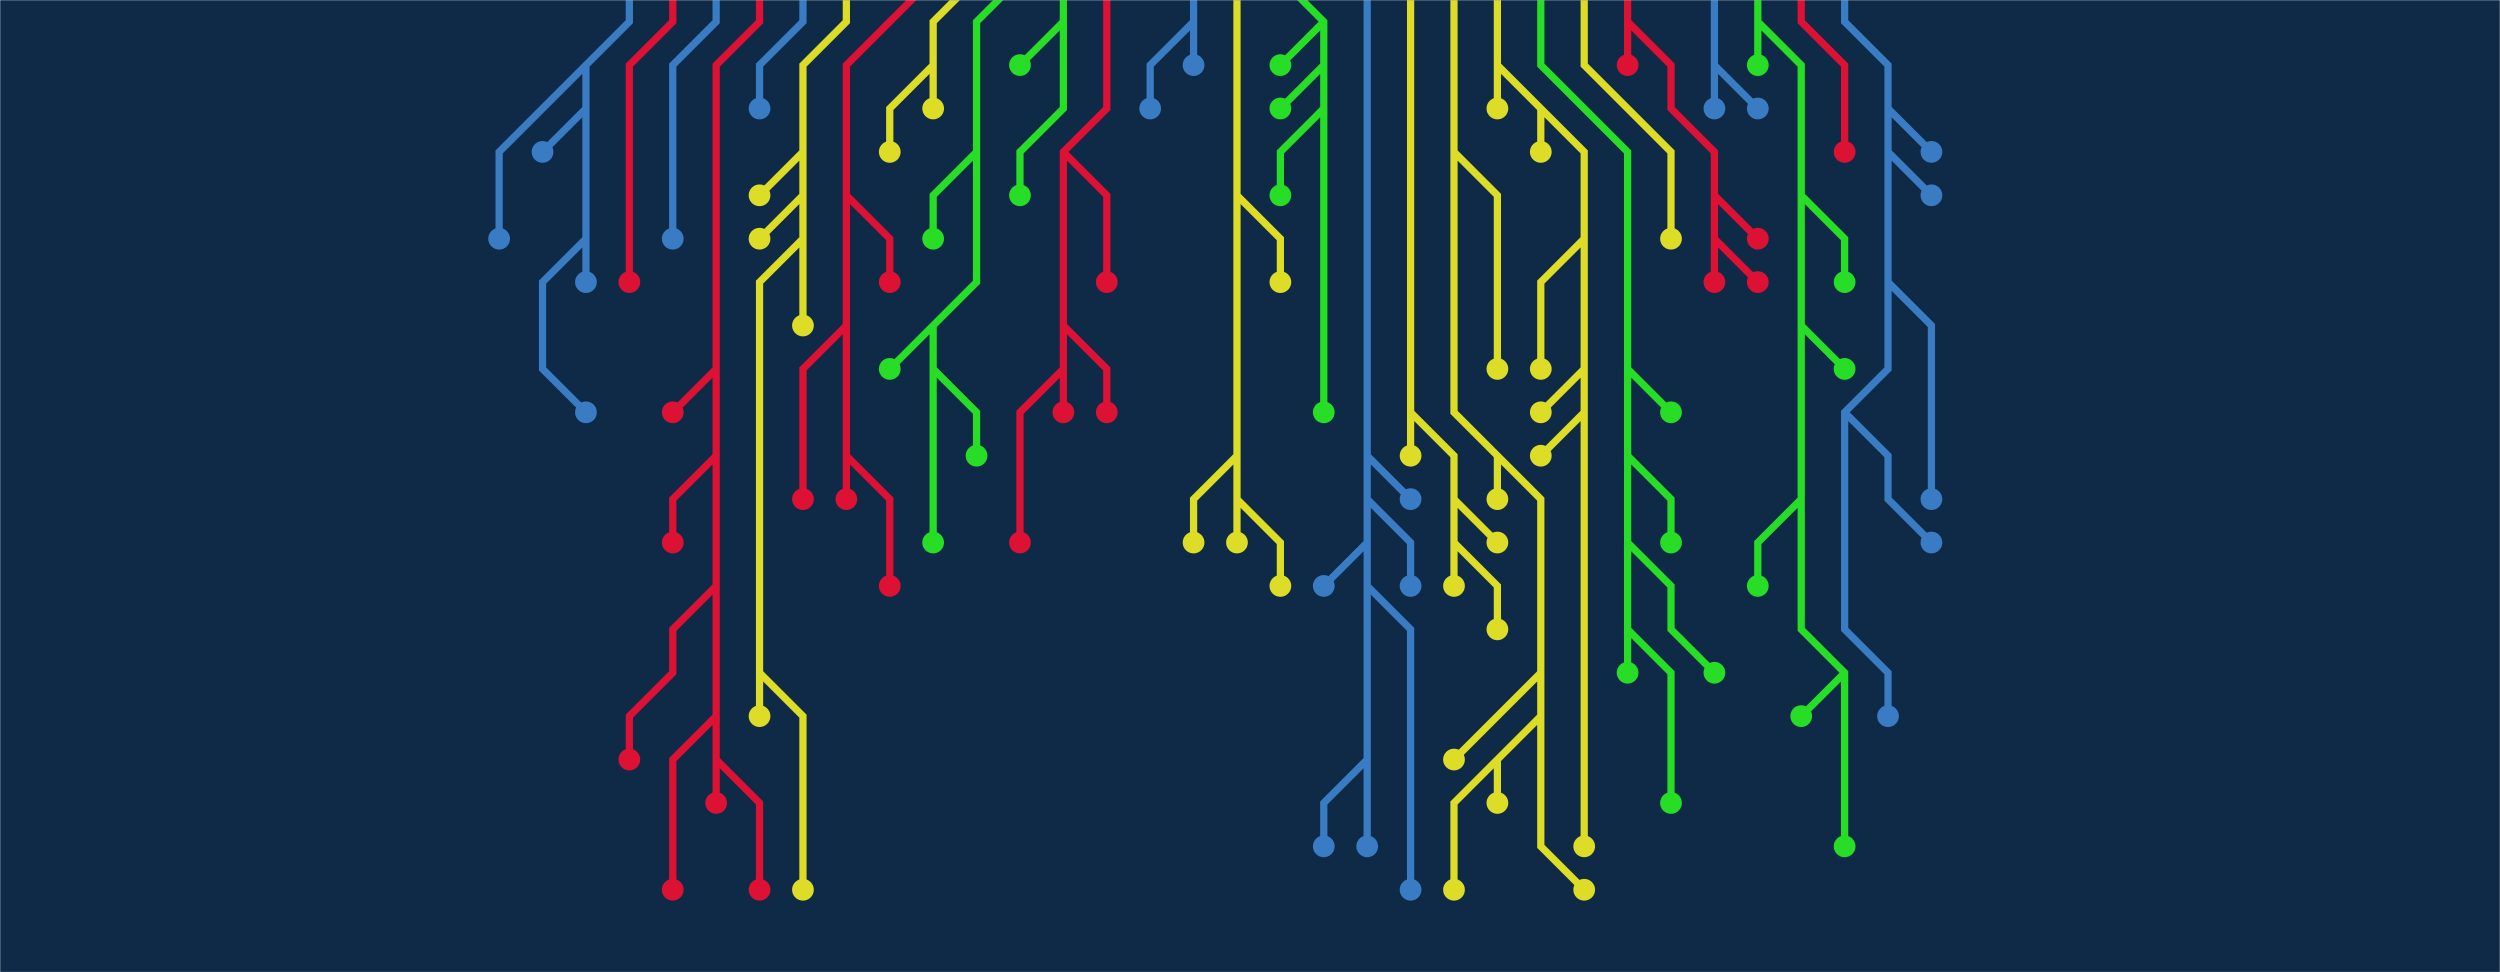<svg xmlns="http://www.w3.org/2000/svg" version="1.1" xmlns:xlink="http://www.w3.org/1999/xlink" xmlns:svgjs="http://svgjs.com/svgjs" width="1440" height="560" preserveAspectRatio="none" viewBox="0 0 1440 560"><g mask="url(&quot;#SvgjsMask1346&quot;)" fill="none"><rect width="1440" height="560" x="0" y="0" fill="#0e2a47"></rect><g mask="url(&quot;#SvgjsMask1347&quot;)"><path d="M712.5 262.5L687.5 287.5L687.5 312.5M712.5 287.5L737.5 312.5L737.5 337.5M712.5 112.5L737.5 137.5L737.5 162.5M712.5 -12.5L712.5 12.5L712.5 37.5L712.5 62.5L712.5 87.5L712.5 112.5L712.5 137.5L712.5 162.5L712.5 187.5L712.5 212.5L712.5 237.5L712.5 262.5L712.5 287.5L712.5 312.5" stroke="rgba(221, 220, 38, 1)" stroke-width="4.17"></path><path d="M706.25 312.5 a6.25 6.25 0 1 0 12.5 0 a6.25 6.25 0 1 0 -12.5 0zM681.25 312.5 a6.25 6.25 0 1 0 12.5 0 a6.25 6.25 0 1 0 -12.5 0zM731.25 337.5 a6.25 6.25 0 1 0 12.5 0 a6.25 6.25 0 1 0 -12.5 0zM731.25 162.5 a6.25 6.25 0 1 0 12.5 0 a6.25 6.25 0 1 0 -12.5 0z" fill="rgba(221, 220, 38, 1)"></path><path d="M762.5 62.5L737.5 87.5L737.5 112.5M762.5 37.5L737.5 62.5M762.5 12.5L737.5 37.5M737.5 -12.5L762.5 12.5L762.5 37.5L762.5 62.5L762.5 87.5L762.5 112.5L762.5 137.5L762.5 162.5L762.5 187.5L762.5 212.5L762.5 237.5" stroke="rgba(39, 221, 38, 1)" stroke-width="4.17"></path><path d="M756.25 237.5 a6.25 6.25 0 1 0 12.5 0 a6.25 6.25 0 1 0 -12.5 0zM731.25 112.5 a6.25 6.25 0 1 0 12.5 0 a6.25 6.25 0 1 0 -12.5 0zM731.25 62.5 a6.25 6.25 0 1 0 12.5 0 a6.25 6.25 0 1 0 -12.5 0zM731.25 37.5 a6.25 6.25 0 1 0 12.5 0 a6.25 6.25 0 1 0 -12.5 0z" fill="rgba(39, 221, 38, 1)"></path><path d="M687.5 12.5L662.5 37.5L662.5 62.5M687.5 -12.5L687.5 12.5L687.5 37.5" stroke="#3a7cc3" stroke-width="4.17"></path><path d="M681.25 37.5 a6.25 6.25 0 1 0 12.5 0 a6.25 6.25 0 1 0 -12.5 0zM656.25 62.5 a6.25 6.25 0 1 0 12.5 0 a6.25 6.25 0 1 0 -12.5 0z" fill="#3a7cc3"></path><path d="M787.5 337.5L812.5 362.5L812.5 387.5L812.5 412.5L812.5 437.5L812.5 462.5L812.5 487.5L812.5 512.5M787.5 287.5L812.5 312.5L812.5 337.5M787.5 437.5L762.5 462.5L762.5 487.5M787.5 312.5L762.5 337.5M787.5 262.5L812.5 287.5M787.5 -12.5L787.5 12.5L787.5 37.5L787.5 62.5L787.5 87.5L787.5 112.5L787.5 137.5L787.5 162.5L787.5 187.5L787.5 212.5L787.5 237.5L787.5 262.5L787.5 287.5L787.5 312.5L787.5 337.5L787.5 362.5L787.5 387.5L787.5 412.5L787.5 437.5L787.5 462.5L787.5 487.5" stroke="#3a7cc3" stroke-width="4.17"></path><path d="M781.25 487.5 a6.25 6.25 0 1 0 12.5 0 a6.25 6.25 0 1 0 -12.5 0zM806.25 512.5 a6.25 6.25 0 1 0 12.5 0 a6.25 6.25 0 1 0 -12.5 0zM806.25 337.5 a6.25 6.25 0 1 0 12.5 0 a6.25 6.25 0 1 0 -12.5 0zM756.25 487.5 a6.25 6.25 0 1 0 12.5 0 a6.25 6.25 0 1 0 -12.5 0zM756.25 337.5 a6.25 6.25 0 1 0 12.5 0 a6.25 6.25 0 1 0 -12.5 0zM806.25 287.5 a6.25 6.25 0 1 0 12.5 0 a6.25 6.25 0 1 0 -12.5 0z" fill="#3a7cc3"></path><path d="M612.5 87.5L637.5 112.5L637.5 137.5L637.5 162.5M612.5 212.5L587.5 237.5L587.5 262.5L587.5 287.5L587.5 312.5M612.5 187.5L637.5 212.5L637.5 237.5M637.5 -12.5L637.5 12.5L637.5 37.5L637.5 62.5L612.5 87.5L612.5 112.5L612.5 137.5L612.5 162.5L612.5 187.5L612.5 212.5L612.5 237.5" stroke="#dd1133" stroke-width="4.17"></path><path d="M606.25 237.5 a6.25 6.25 0 1 0 12.5 0 a6.25 6.25 0 1 0 -12.5 0zM631.25 162.5 a6.25 6.25 0 1 0 12.5 0 a6.25 6.25 0 1 0 -12.5 0zM581.25 312.5 a6.25 6.25 0 1 0 12.5 0 a6.25 6.25 0 1 0 -12.5 0zM631.25 237.5 a6.25 6.25 0 1 0 12.5 0 a6.25 6.25 0 1 0 -12.5 0z" fill="#dd1133"></path><path d="M837.5 312.5L862.5 337.5L862.5 362.5M837.5 287.5L862.5 312.5M812.5 237.5L812.5 262.5M812.5 -12.5L812.5 12.5L812.5 37.5L812.5 62.5L812.5 87.5L812.5 112.5L812.5 137.5L812.5 162.5L812.5 187.5L812.5 212.5L812.5 237.5L837.5 262.5L837.5 287.5L837.5 312.5L837.5 337.5" stroke="rgba(221, 220, 38, 1)" stroke-width="4.17"></path><path d="M831.25 337.5 a6.25 6.25 0 1 0 12.5 0 a6.25 6.25 0 1 0 -12.5 0zM856.25 362.5 a6.25 6.25 0 1 0 12.5 0 a6.25 6.25 0 1 0 -12.5 0zM856.25 312.5 a6.25 6.25 0 1 0 12.5 0 a6.25 6.25 0 1 0 -12.5 0zM806.25 262.5 a6.25 6.25 0 1 0 12.5 0 a6.25 6.25 0 1 0 -12.5 0z" fill="rgba(221, 220, 38, 1)"></path><path d="M612.5 12.5L587.5 37.5M612.5 -12.5L612.5 12.5L612.5 37.5L612.5 62.5L587.5 87.5L587.5 112.5" stroke="rgba(39, 221, 38, 1)" stroke-width="4.17"></path><path d="M581.25 112.5 a6.25 6.25 0 1 0 12.5 0 a6.25 6.25 0 1 0 -12.5 0zM581.25 37.5 a6.25 6.25 0 1 0 12.5 0 a6.25 6.25 0 1 0 -12.5 0z" fill="rgba(39, 221, 38, 1)"></path><path d="M837.5 87.5L862.5 112.5L862.5 137.5L862.5 162.5L862.5 187.5L862.5 212.5M887.5 412.5L887.5 437.5L887.5 462.5L887.5 487.5L912.5 512.5M862.5 437.5L837.5 462.5L837.5 487.5L837.5 512.5M862.5 262.5L862.5 287.5M887.5 387.5L862.5 412.5L837.5 437.5M837.5 -12.5L837.5 12.5L837.5 37.5L837.5 62.5L837.5 87.5L837.5 112.5L837.5 137.5L837.5 162.5L837.5 187.5L837.5 212.5L837.5 237.5L862.5 262.5L887.5 287.5L887.5 312.5L887.5 337.5L887.5 362.5L887.5 387.5L887.5 412.5L862.5 437.5L862.5 462.5" stroke="rgba(221, 220, 38, 1)" stroke-width="4.17"></path><path d="M856.25 462.5 a6.25 6.25 0 1 0 12.5 0 a6.25 6.25 0 1 0 -12.5 0zM856.25 212.5 a6.25 6.25 0 1 0 12.5 0 a6.25 6.25 0 1 0 -12.5 0zM906.25 512.5 a6.25 6.25 0 1 0 12.5 0 a6.25 6.25 0 1 0 -12.5 0zM831.25 512.5 a6.25 6.25 0 1 0 12.5 0 a6.25 6.25 0 1 0 -12.5 0zM856.25 287.5 a6.25 6.25 0 1 0 12.5 0 a6.25 6.25 0 1 0 -12.5 0zM831.25 437.5 a6.25 6.25 0 1 0 12.5 0 a6.25 6.25 0 1 0 -12.5 0z" fill="rgba(221, 220, 38, 1)"></path><path d="M537.5 187.5L512.5 212.5M537.5 212.5L537.5 237.5L537.5 262.5L537.5 287.5L537.5 312.5M562.5 87.5L537.5 112.5L537.5 137.5M587.5 -12.5L562.5 12.5L562.5 37.5L562.5 62.5L562.5 87.5L562.5 112.5L562.5 137.5L562.5 162.5L537.5 187.5L537.5 212.5L562.5 237.5L562.5 262.5" stroke="rgba(39, 221, 38, 1)" stroke-width="4.17"></path><path d="M556.25 262.5 a6.25 6.25 0 1 0 12.5 0 a6.25 6.25 0 1 0 -12.5 0zM506.25 212.5 a6.25 6.25 0 1 0 12.5 0 a6.25 6.25 0 1 0 -12.5 0zM531.25 312.5 a6.25 6.25 0 1 0 12.5 0 a6.25 6.25 0 1 0 -12.5 0zM531.25 137.5 a6.25 6.25 0 1 0 12.5 0 a6.25 6.25 0 1 0 -12.5 0z" fill="rgba(39, 221, 38, 1)"></path><path d="M912.5 237.5L887.5 262.5M912.5 212.5L887.5 237.5M912.5 137.5L887.5 162.5L887.5 187.5L887.5 212.5M887.5 62.5L887.5 87.5M862.5 37.5L862.5 62.5M862.5 -12.5L862.5 12.5L862.5 37.5L887.5 62.5L912.5 87.5L912.5 112.5L912.5 137.5L912.5 162.5L912.5 187.5L912.5 212.5L912.5 237.5L912.5 262.5L912.5 287.5L912.5 312.5L912.5 337.5L912.5 362.5L912.5 387.5L912.5 412.5L912.5 437.5L912.5 462.5L912.5 487.5" stroke="rgba(221, 220, 38, 1)" stroke-width="4.17"></path><path d="M906.25 487.5 a6.25 6.25 0 1 0 12.5 0 a6.25 6.25 0 1 0 -12.5 0zM881.25 262.5 a6.25 6.25 0 1 0 12.5 0 a6.25 6.25 0 1 0 -12.5 0zM881.25 237.5 a6.25 6.25 0 1 0 12.5 0 a6.25 6.25 0 1 0 -12.5 0zM881.25 212.5 a6.25 6.25 0 1 0 12.5 0 a6.25 6.25 0 1 0 -12.5 0zM881.25 87.5 a6.25 6.25 0 1 0 12.5 0 a6.25 6.25 0 1 0 -12.5 0zM856.25 62.5 a6.25 6.25 0 1 0 12.5 0 a6.25 6.25 0 1 0 -12.5 0z" fill="rgba(221, 220, 38, 1)"></path><path d="M537.5 37.5L512.5 62.5L512.5 87.5M562.5 -12.5L537.5 12.5L537.5 37.5L537.5 62.5" stroke="rgba(221, 220, 38, 1)" stroke-width="4.17"></path><path d="M531.25 62.5 a6.25 6.25 0 1 0 12.5 0 a6.25 6.25 0 1 0 -12.5 0zM506.25 87.5 a6.25 6.25 0 1 0 12.5 0 a6.25 6.25 0 1 0 -12.5 0z" fill="rgba(221, 220, 38, 1)"></path><path d="M937.5 362.5L962.5 387.5L962.5 412.5L962.5 437.5L962.5 462.5M937.5 312.5L962.5 337.5L962.5 362.5L987.5 387.5M937.5 212.5L962.5 237.5M937.5 262.5L962.5 287.5L962.5 312.5M887.5 -12.5L887.5 12.5L887.5 37.5L912.5 62.5L937.5 87.5L937.5 112.5L937.5 137.5L937.5 162.5L937.5 187.5L937.5 212.5L937.5 237.5L937.5 262.5L937.5 287.5L937.5 312.5L937.5 337.5L937.5 362.5L937.5 387.5" stroke="rgba(39, 221, 38, 1)" stroke-width="4.17"></path><path d="M931.25 387.5 a6.25 6.25 0 1 0 12.5 0 a6.25 6.25 0 1 0 -12.5 0zM956.25 462.5 a6.25 6.25 0 1 0 12.5 0 a6.25 6.25 0 1 0 -12.5 0zM981.25 387.5 a6.25 6.25 0 1 0 12.5 0 a6.25 6.25 0 1 0 -12.5 0zM956.25 237.5 a6.25 6.25 0 1 0 12.5 0 a6.25 6.25 0 1 0 -12.5 0zM956.25 312.5 a6.25 6.25 0 1 0 12.5 0 a6.25 6.25 0 1 0 -12.5 0z" fill="rgba(39, 221, 38, 1)"></path><path d="M487.5 262.5L512.5 287.5L512.5 312.5L512.5 337.5M487.5 187.5L462.5 212.5L462.5 237.5L462.5 262.5L462.5 287.5M487.5 112.5L512.5 137.5L512.5 162.5M537.5 -12.5L512.5 12.5L487.5 37.5L487.5 62.5L487.5 87.5L487.5 112.5L487.5 137.5L487.5 162.5L487.5 187.5L487.5 212.5L487.5 237.5L487.5 262.5L487.5 287.5" stroke="#dd1133" stroke-width="4.17"></path><path d="M481.25 287.5 a6.25 6.25 0 1 0 12.5 0 a6.25 6.25 0 1 0 -12.5 0zM506.25 337.5 a6.25 6.25 0 1 0 12.5 0 a6.25 6.25 0 1 0 -12.5 0zM456.25 287.5 a6.25 6.25 0 1 0 12.5 0 a6.25 6.25 0 1 0 -12.5 0zM506.25 162.5 a6.25 6.25 0 1 0 12.5 0 a6.25 6.25 0 1 0 -12.5 0z" fill="#dd1133"></path><path d="M912.5 -12.5L912.5 12.5L912.5 37.5L937.5 62.5L962.5 87.5L962.5 112.5L962.5 137.5" stroke="rgba(221, 220, 38, 1)" stroke-width="4.17"></path><path d="M956.25 137.5 a6.25 6.25 0 1 0 12.5 0 a6.25 6.25 0 1 0 -12.5 0z" fill="rgba(221, 220, 38, 1)"></path><path d="M987.5 137.5L1012.5 162.5M987.5 112.5L1012.5 137.5M937.5 12.5L937.5 37.5M937.5 -12.5L937.5 12.5L962.5 37.5L962.5 62.5L987.5 87.5L987.5 112.5L987.5 137.5L987.5 162.5" stroke="#dd1133" stroke-width="4.17"></path><path d="M981.25 162.5 a6.25 6.25 0 1 0 12.5 0 a6.25 6.25 0 1 0 -12.5 0zM1006.25 162.5 a6.25 6.25 0 1 0 12.5 0 a6.25 6.25 0 1 0 -12.5 0zM1006.25 137.5 a6.25 6.25 0 1 0 12.5 0 a6.25 6.25 0 1 0 -12.5 0zM931.25 37.5 a6.25 6.25 0 1 0 12.5 0 a6.25 6.25 0 1 0 -12.5 0z" fill="#dd1133"></path><path d="M462.5 112.5L437.5 137.5M437.5 387.5L462.5 412.5L462.5 437.5L462.5 462.5L462.5 487.5L462.5 512.5M462.5 137.5L462.5 162.5L462.5 187.5M462.5 87.5L437.5 112.5M487.5 -12.5L487.5 12.5L462.5 37.5L462.5 62.5L462.5 87.5L462.5 112.5L462.5 137.5L437.5 162.5L437.5 187.5L437.5 212.5L437.5 237.5L437.5 262.5L437.5 287.5L437.5 312.5L437.5 337.5L437.5 362.5L437.5 387.5L437.5 412.5" stroke="rgba(221, 220, 38, 1)" stroke-width="4.17"></path><path d="M431.25 412.5 a6.25 6.25 0 1 0 12.5 0 a6.25 6.25 0 1 0 -12.5 0zM431.25 137.5 a6.25 6.25 0 1 0 12.5 0 a6.25 6.25 0 1 0 -12.5 0zM456.25 512.5 a6.25 6.25 0 1 0 12.5 0 a6.25 6.25 0 1 0 -12.5 0zM456.25 187.5 a6.25 6.25 0 1 0 12.5 0 a6.25 6.25 0 1 0 -12.5 0zM431.25 112.5 a6.25 6.25 0 1 0 12.5 0 a6.25 6.25 0 1 0 -12.5 0z" fill="rgba(221, 220, 38, 1)"></path><path d="M462.5 -12.5L462.5 12.5L437.5 37.5L437.5 62.5" stroke="#3a7cc3" stroke-width="4.17"></path><path d="M431.25 62.5 a6.25 6.25 0 1 0 12.5 0 a6.25 6.25 0 1 0 -12.5 0z" fill="#3a7cc3"></path><path d="M987.5 37.5L1012.5 62.5M987.5 -12.5L987.5 12.5L987.5 37.5L987.5 62.5" stroke="#3a7cc3" stroke-width="4.17"></path><path d="M981.25 62.5 a6.25 6.25 0 1 0 12.5 0 a6.25 6.25 0 1 0 -12.5 0zM1006.25 62.5 a6.25 6.25 0 1 0 12.5 0 a6.25 6.25 0 1 0 -12.5 0z" fill="#3a7cc3"></path><path d="M412.5 412.5L387.5 437.5L387.5 462.5L387.5 487.5L387.5 512.5M412.5 262.5L387.5 287.5L387.5 312.5M412.5 337.5L387.5 362.5L387.5 387.5L362.5 412.5L362.5 437.5M412.5 212.5L387.5 237.5M412.5 437.5L437.5 462.5L437.5 487.5L437.5 512.5M437.5 -12.5L437.5 12.5L412.5 37.5L412.5 62.5L412.5 87.5L412.5 112.5L412.5 137.5L412.5 162.5L412.5 187.5L412.5 212.5L412.5 237.5L412.5 262.5L412.5 287.5L412.5 312.5L412.5 337.5L412.5 362.5L412.5 387.5L412.5 412.5L412.5 437.5L412.5 462.5" stroke="#dd1133" stroke-width="4.17"></path><path d="M406.25 462.5 a6.25 6.25 0 1 0 12.5 0 a6.25 6.25 0 1 0 -12.5 0zM381.25 512.5 a6.25 6.25 0 1 0 12.5 0 a6.25 6.25 0 1 0 -12.5 0zM381.25 312.5 a6.25 6.25 0 1 0 12.5 0 a6.25 6.25 0 1 0 -12.5 0zM356.25 437.5 a6.25 6.25 0 1 0 12.5 0 a6.25 6.25 0 1 0 -12.5 0zM381.25 237.5 a6.25 6.25 0 1 0 12.5 0 a6.25 6.25 0 1 0 -12.5 0zM431.25 512.5 a6.25 6.25 0 1 0 12.5 0 a6.25 6.25 0 1 0 -12.5 0z" fill="#dd1133"></path><path d="M1037.5 112.5L1062.5 137.5L1062.5 162.5M1062.5 387.5L1037.5 412.5M1012.5 12.5L1012.5 37.5M1037.5 187.5L1062.5 212.5M1037.5 287.5L1012.5 312.5L1012.5 337.5M1012.5 -12.5L1012.5 12.5L1037.5 37.5L1037.5 62.5L1037.5 87.5L1037.5 112.5L1037.5 137.5L1037.5 162.5L1037.5 187.5L1037.5 212.5L1037.5 237.5L1037.5 262.5L1037.5 287.5L1037.5 312.5L1037.5 337.5L1037.5 362.5L1062.5 387.5L1062.5 412.5L1062.5 437.5L1062.5 462.5L1062.5 487.5" stroke="rgba(39, 221, 38, 1)" stroke-width="4.17"></path><path d="M1056.25 487.5 a6.25 6.25 0 1 0 12.5 0 a6.25 6.25 0 1 0 -12.5 0zM1056.25 162.5 a6.25 6.25 0 1 0 12.5 0 a6.25 6.25 0 1 0 -12.5 0zM1031.25 412.5 a6.25 6.25 0 1 0 12.5 0 a6.25 6.25 0 1 0 -12.5 0zM1006.25 37.5 a6.25 6.25 0 1 0 12.5 0 a6.25 6.25 0 1 0 -12.5 0zM1056.25 212.5 a6.25 6.25 0 1 0 12.5 0 a6.25 6.25 0 1 0 -12.5 0zM1006.25 337.5 a6.25 6.25 0 1 0 12.5 0 a6.25 6.25 0 1 0 -12.5 0z" fill="rgba(39, 221, 38, 1)"></path><path d="M412.5 -12.5L412.5 12.5L387.5 37.5L387.5 62.5L387.5 87.5L387.5 112.5L387.5 137.5" stroke="#3a7cc3" stroke-width="4.17"></path><path d="M381.25 137.5 a6.25 6.25 0 1 0 12.5 0 a6.25 6.25 0 1 0 -12.5 0z" fill="#3a7cc3"></path><path d="M1037.5 -12.5L1037.5 12.5L1062.5 37.5L1062.5 62.5L1062.5 87.5" stroke="#dd1133" stroke-width="4.17"></path><path d="M1056.25 87.5 a6.25 6.25 0 1 0 12.5 0 a6.25 6.25 0 1 0 -12.5 0z" fill="#dd1133"></path><path d="M387.5 -12.5L387.5 12.5L362.5 37.5L362.5 62.5L362.5 87.5L362.5 112.5L362.5 137.5L362.5 162.5" stroke="#dd1133" stroke-width="4.17"></path><path d="M356.25 162.5 a6.25 6.25 0 1 0 12.5 0 a6.25 6.25 0 1 0 -12.5 0z" fill="#dd1133"></path><path d="M1087.5 87.5L1112.5 112.5M1087.5 62.5L1112.5 87.5M1062.5 237.5L1087.5 262.5L1087.5 287.5L1112.5 312.5M1087.5 162.5L1112.5 187.5L1112.5 212.5L1112.5 237.5L1112.5 262.5L1112.5 287.5M1062.5 -12.5L1062.5 12.5L1087.5 37.5L1087.5 62.5L1087.5 87.5L1087.5 112.5L1087.5 137.5L1087.5 162.5L1087.5 187.5L1087.5 212.5L1062.5 237.5L1062.5 262.5L1062.5 287.5L1062.5 312.5L1062.5 337.5L1062.5 362.5L1087.5 387.5L1087.5 412.5" stroke="#3a7cc3" stroke-width="4.17"></path><path d="M1081.25 412.5 a6.25 6.25 0 1 0 12.5 0 a6.25 6.25 0 1 0 -12.5 0zM1106.25 112.5 a6.25 6.25 0 1 0 12.5 0 a6.25 6.25 0 1 0 -12.5 0zM1106.25 87.5 a6.25 6.25 0 1 0 12.5 0 a6.25 6.25 0 1 0 -12.5 0zM1106.25 312.5 a6.25 6.25 0 1 0 12.5 0 a6.25 6.25 0 1 0 -12.5 0zM1106.25 287.5 a6.25 6.25 0 1 0 12.5 0 a6.25 6.25 0 1 0 -12.5 0z" fill="#3a7cc3"></path><path d="M337.5 62.5L312.5 87.5M337.5 137.5L312.5 162.5L312.5 187.5L312.5 212.5L337.5 237.5M337.5 37.5L312.5 62.5L287.5 87.5L287.5 112.5L287.5 137.5M362.5 -12.5L362.5 12.5L337.5 37.5L337.5 62.5L337.5 87.5L337.5 112.5L337.5 137.5L337.5 162.5" stroke="#3a7cc3" stroke-width="4.17"></path><path d="M331.25 162.5 a6.25 6.25 0 1 0 12.5 0 a6.25 6.25 0 1 0 -12.5 0zM306.25 87.5 a6.25 6.25 0 1 0 12.5 0 a6.25 6.25 0 1 0 -12.5 0zM331.25 237.5 a6.25 6.25 0 1 0 12.5 0 a6.25 6.25 0 1 0 -12.5 0zM281.25 137.5 a6.25 6.25 0 1 0 12.5 0 a6.25 6.25 0 1 0 -12.5 0z" fill="#3a7cc3"></path></g></g><defs><mask id="SvgjsMask1346"><rect width="1440" height="560" fill="#ffffff"></rect></mask><mask id="SvgjsMask1347"><rect width="1440" height="560" fill="white"></rect><path d="M709.37 312.5 a3.13 3.13 0 1 0 6.26 0 a3.13 3.13 0 1 0 -6.26 0zM684.37 312.5 a3.13 3.13 0 1 0 6.26 0 a3.13 3.13 0 1 0 -6.26 0zM734.37 337.5 a3.13 3.13 0 1 0 6.26 0 a3.13 3.13 0 1 0 -6.26 0zM734.37 162.5 a3.13 3.13 0 1 0 6.26 0 a3.13 3.13 0 1 0 -6.26 0z" fill="black"></path><path d="M759.37 237.5 a3.13 3.13 0 1 0 6.26 0 a3.13 3.13 0 1 0 -6.26 0zM734.37 112.5 a3.13 3.13 0 1 0 6.26 0 a3.13 3.13 0 1 0 -6.26 0zM734.37 62.5 a3.13 3.13 0 1 0 6.26 0 a3.13 3.13 0 1 0 -6.26 0zM734.37 37.5 a3.13 3.13 0 1 0 6.26 0 a3.13 3.13 0 1 0 -6.26 0z" fill="black"></path><path d="M684.37 37.5 a3.13 3.13 0 1 0 6.26 0 a3.13 3.13 0 1 0 -6.26 0zM659.37 62.5 a3.13 3.13 0 1 0 6.26 0 a3.13 3.13 0 1 0 -6.26 0z" fill="black"></path><path d="M784.37 487.5 a3.13 3.13 0 1 0 6.26 0 a3.13 3.13 0 1 0 -6.26 0zM809.37 512.5 a3.13 3.13 0 1 0 6.26 0 a3.13 3.13 0 1 0 -6.26 0zM809.37 337.5 a3.13 3.13 0 1 0 6.26 0 a3.13 3.13 0 1 0 -6.26 0zM759.37 487.5 a3.13 3.13 0 1 0 6.26 0 a3.13 3.13 0 1 0 -6.26 0zM759.37 337.5 a3.13 3.13 0 1 0 6.26 0 a3.13 3.13 0 1 0 -6.26 0zM809.37 287.5 a3.13 3.13 0 1 0 6.26 0 a3.13 3.13 0 1 0 -6.26 0z" fill="black"></path><path d="M609.37 237.5 a3.13 3.13 0 1 0 6.26 0 a3.13 3.13 0 1 0 -6.26 0zM634.37 162.5 a3.13 3.13 0 1 0 6.26 0 a3.13 3.13 0 1 0 -6.26 0zM584.37 312.5 a3.13 3.13 0 1 0 6.26 0 a3.13 3.13 0 1 0 -6.26 0zM634.37 237.5 a3.13 3.13 0 1 0 6.26 0 a3.13 3.13 0 1 0 -6.26 0z" fill="black"></path><path d="M834.37 337.5 a3.13 3.13 0 1 0 6.26 0 a3.13 3.13 0 1 0 -6.26 0zM859.37 362.5 a3.13 3.13 0 1 0 6.26 0 a3.13 3.13 0 1 0 -6.26 0zM859.37 312.5 a3.13 3.13 0 1 0 6.26 0 a3.13 3.13 0 1 0 -6.26 0zM809.37 262.5 a3.13 3.13 0 1 0 6.26 0 a3.13 3.13 0 1 0 -6.26 0z" fill="black"></path><path d="M584.37 112.5 a3.13 3.13 0 1 0 6.26 0 a3.13 3.13 0 1 0 -6.26 0zM584.37 37.5 a3.13 3.13 0 1 0 6.26 0 a3.13 3.13 0 1 0 -6.26 0z" fill="black"></path><path d="M859.37 462.5 a3.13 3.13 0 1 0 6.26 0 a3.13 3.13 0 1 0 -6.26 0zM859.37 212.5 a3.13 3.13 0 1 0 6.26 0 a3.13 3.13 0 1 0 -6.26 0zM909.37 512.5 a3.13 3.13 0 1 0 6.26 0 a3.13 3.13 0 1 0 -6.26 0zM834.37 512.5 a3.13 3.13 0 1 0 6.26 0 a3.13 3.13 0 1 0 -6.26 0zM859.37 287.5 a3.13 3.13 0 1 0 6.26 0 a3.13 3.13 0 1 0 -6.26 0zM834.37 437.5 a3.13 3.13 0 1 0 6.26 0 a3.13 3.13 0 1 0 -6.26 0z" fill="black"></path><path d="M559.37 262.5 a3.13 3.13 0 1 0 6.26 0 a3.13 3.13 0 1 0 -6.26 0zM509.37 212.5 a3.13 3.13 0 1 0 6.26 0 a3.13 3.13 0 1 0 -6.26 0zM534.37 312.5 a3.13 3.13 0 1 0 6.26 0 a3.13 3.13 0 1 0 -6.26 0zM534.37 137.5 a3.13 3.13 0 1 0 6.26 0 a3.13 3.13 0 1 0 -6.26 0z" fill="black"></path><path d="M909.37 487.5 a3.13 3.13 0 1 0 6.26 0 a3.13 3.13 0 1 0 -6.26 0zM884.37 262.5 a3.13 3.13 0 1 0 6.26 0 a3.13 3.13 0 1 0 -6.26 0zM884.37 237.5 a3.13 3.13 0 1 0 6.26 0 a3.13 3.13 0 1 0 -6.26 0zM884.37 212.5 a3.13 3.13 0 1 0 6.26 0 a3.13 3.13 0 1 0 -6.26 0zM884.37 87.5 a3.13 3.13 0 1 0 6.26 0 a3.13 3.13 0 1 0 -6.26 0zM859.37 62.5 a3.13 3.13 0 1 0 6.26 0 a3.13 3.13 0 1 0 -6.26 0z" fill="black"></path><path d="M534.37 62.5 a3.13 3.13 0 1 0 6.26 0 a3.13 3.13 0 1 0 -6.26 0zM509.37 87.5 a3.13 3.13 0 1 0 6.26 0 a3.13 3.13 0 1 0 -6.26 0z" fill="black"></path><path d="M934.37 387.5 a3.13 3.13 0 1 0 6.26 0 a3.13 3.13 0 1 0 -6.26 0zM959.37 462.5 a3.13 3.13 0 1 0 6.26 0 a3.13 3.13 0 1 0 -6.26 0zM984.37 387.5 a3.13 3.13 0 1 0 6.26 0 a3.13 3.13 0 1 0 -6.26 0zM959.37 237.5 a3.13 3.13 0 1 0 6.26 0 a3.13 3.13 0 1 0 -6.26 0zM959.37 312.5 a3.13 3.13 0 1 0 6.26 0 a3.13 3.13 0 1 0 -6.26 0z" fill="black"></path><path d="M484.37 287.5 a3.13 3.13 0 1 0 6.26 0 a3.13 3.13 0 1 0 -6.26 0zM509.37 337.5 a3.13 3.13 0 1 0 6.26 0 a3.13 3.13 0 1 0 -6.26 0zM459.37 287.5 a3.13 3.13 0 1 0 6.26 0 a3.13 3.13 0 1 0 -6.26 0zM509.37 162.5 a3.13 3.13 0 1 0 6.26 0 a3.13 3.13 0 1 0 -6.26 0z" fill="black"></path><path d="M959.37 137.5 a3.13 3.13 0 1 0 6.26 0 a3.13 3.13 0 1 0 -6.26 0z" fill="black"></path><path d="M984.37 162.5 a3.13 3.13 0 1 0 6.26 0 a3.13 3.13 0 1 0 -6.26 0zM1009.37 162.5 a3.13 3.13 0 1 0 6.26 0 a3.13 3.13 0 1 0 -6.26 0zM1009.37 137.5 a3.13 3.13 0 1 0 6.26 0 a3.13 3.13 0 1 0 -6.26 0zM934.37 37.5 a3.13 3.13 0 1 0 6.26 0 a3.13 3.13 0 1 0 -6.26 0z" fill="black"></path><path d="M434.37 412.5 a3.13 3.13 0 1 0 6.26 0 a3.13 3.13 0 1 0 -6.26 0zM434.37 137.5 a3.13 3.13 0 1 0 6.26 0 a3.13 3.13 0 1 0 -6.26 0zM459.37 512.5 a3.13 3.13 0 1 0 6.26 0 a3.13 3.13 0 1 0 -6.26 0zM459.37 187.5 a3.13 3.13 0 1 0 6.26 0 a3.13 3.13 0 1 0 -6.26 0zM434.37 112.5 a3.13 3.13 0 1 0 6.26 0 a3.13 3.13 0 1 0 -6.26 0z" fill="black"></path><path d="M434.37 62.5 a3.13 3.13 0 1 0 6.26 0 a3.13 3.13 0 1 0 -6.26 0z" fill="black"></path><path d="M984.37 62.5 a3.13 3.13 0 1 0 6.26 0 a3.13 3.13 0 1 0 -6.26 0zM1009.37 62.5 a3.13 3.13 0 1 0 6.26 0 a3.13 3.13 0 1 0 -6.26 0z" fill="black"></path><path d="M409.37 462.5 a3.13 3.13 0 1 0 6.26 0 a3.13 3.13 0 1 0 -6.26 0zM384.37 512.5 a3.13 3.13 0 1 0 6.26 0 a3.13 3.13 0 1 0 -6.26 0zM384.37 312.5 a3.13 3.13 0 1 0 6.26 0 a3.13 3.13 0 1 0 -6.26 0zM359.37 437.5 a3.13 3.13 0 1 0 6.26 0 a3.13 3.13 0 1 0 -6.26 0zM384.37 237.5 a3.13 3.13 0 1 0 6.26 0 a3.13 3.13 0 1 0 -6.26 0zM434.37 512.5 a3.13 3.13 0 1 0 6.26 0 a3.13 3.13 0 1 0 -6.26 0z" fill="black"></path><path d="M1059.37 487.5 a3.13 3.13 0 1 0 6.26 0 a3.13 3.13 0 1 0 -6.26 0zM1059.37 162.5 a3.13 3.13 0 1 0 6.26 0 a3.13 3.13 0 1 0 -6.26 0zM1034.37 412.5 a3.13 3.13 0 1 0 6.26 0 a3.13 3.13 0 1 0 -6.26 0zM1009.37 37.5 a3.13 3.13 0 1 0 6.26 0 a3.13 3.13 0 1 0 -6.26 0zM1059.37 212.5 a3.13 3.13 0 1 0 6.26 0 a3.13 3.13 0 1 0 -6.26 0zM1009.37 337.5 a3.13 3.13 0 1 0 6.26 0 a3.13 3.13 0 1 0 -6.26 0z" fill="black"></path><path d="M384.37 137.5 a3.13 3.13 0 1 0 6.26 0 a3.13 3.13 0 1 0 -6.26 0z" fill="black"></path><path d="M1059.37 87.5 a3.13 3.13 0 1 0 6.26 0 a3.13 3.13 0 1 0 -6.26 0z" fill="black"></path><path d="M359.37 162.5 a3.13 3.13 0 1 0 6.26 0 a3.13 3.13 0 1 0 -6.26 0z" fill="black"></path><path d="M1084.37 412.5 a3.13 3.13 0 1 0 6.26 0 a3.13 3.13 0 1 0 -6.26 0zM1109.37 112.5 a3.13 3.13 0 1 0 6.26 0 a3.13 3.13 0 1 0 -6.26 0zM1109.37 87.5 a3.13 3.13 0 1 0 6.26 0 a3.13 3.13 0 1 0 -6.26 0zM1109.37 312.5 a3.13 3.13 0 1 0 6.26 0 a3.13 3.13 0 1 0 -6.26 0zM1109.37 287.5 a3.13 3.13 0 1 0 6.26 0 a3.13 3.13 0 1 0 -6.26 0z" fill="black"></path><path d="M334.37 162.5 a3.13 3.13 0 1 0 6.26 0 a3.13 3.13 0 1 0 -6.26 0zM309.37 87.5 a3.13 3.13 0 1 0 6.26 0 a3.13 3.13 0 1 0 -6.26 0zM334.37 237.5 a3.13 3.13 0 1 0 6.26 0 a3.13 3.13 0 1 0 -6.26 0zM284.37 137.5 a3.13 3.13 0 1 0 6.26 0 a3.13 3.13 0 1 0 -6.26 0z" fill="black"></path></mask></defs></svg>